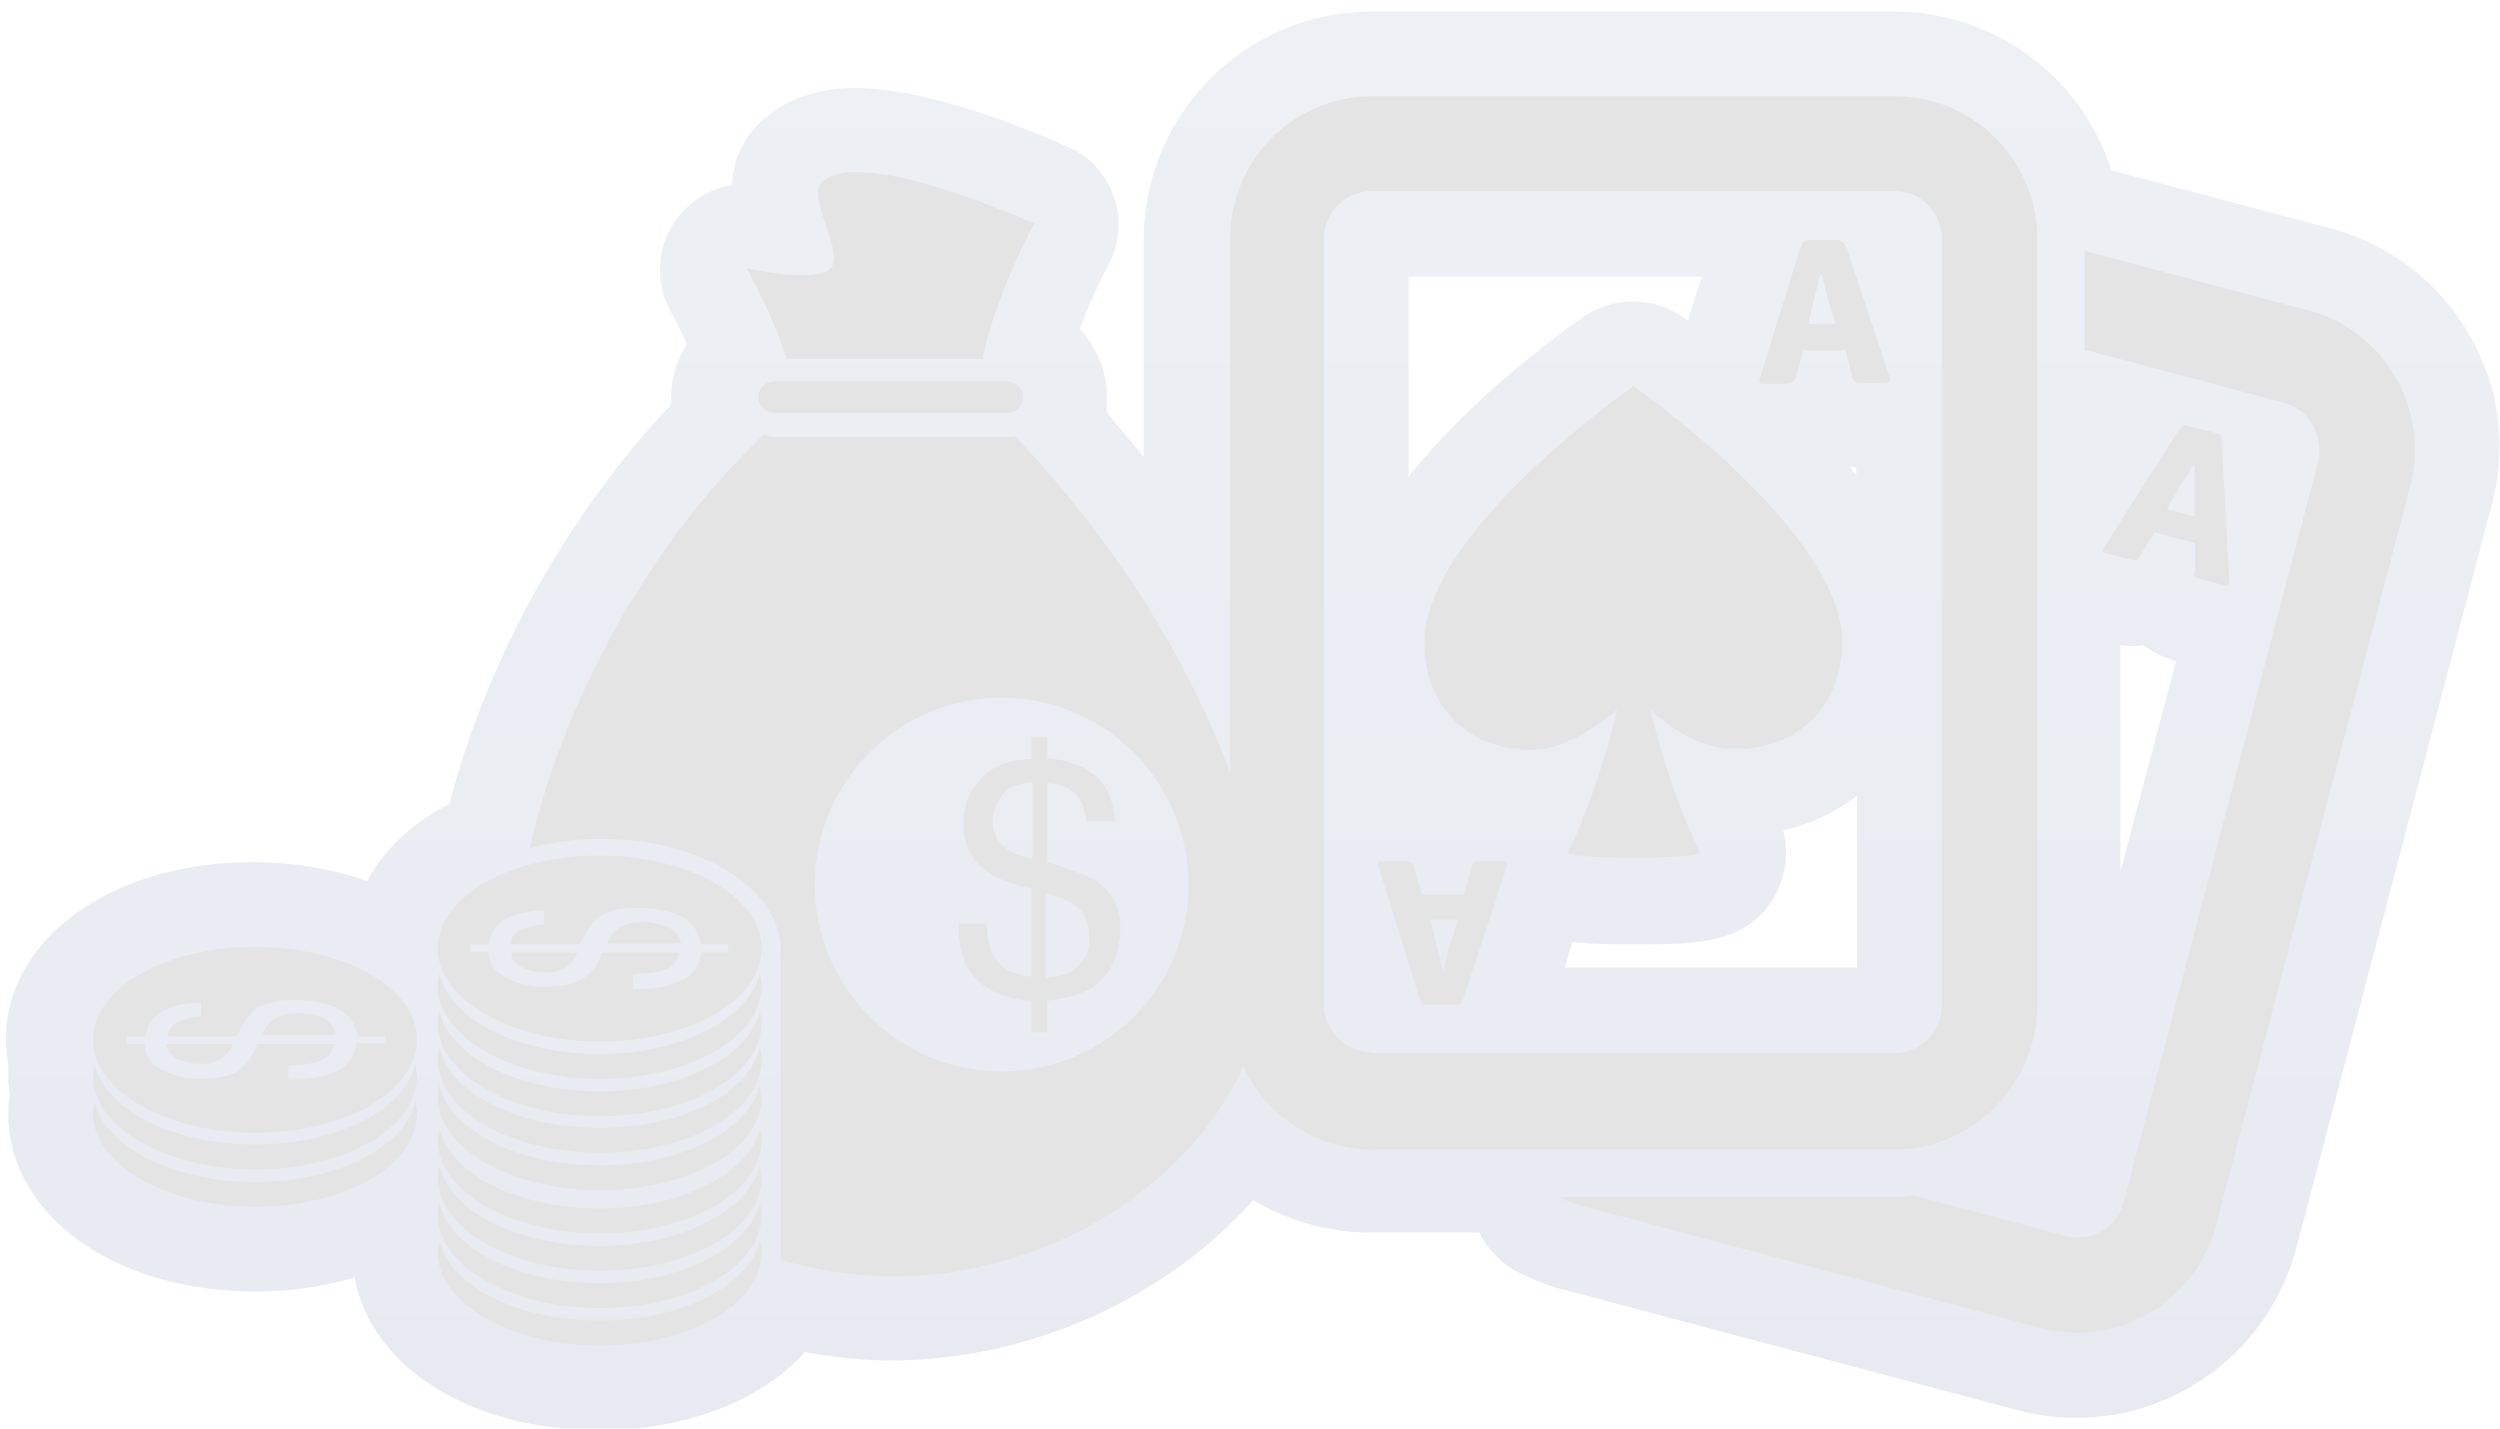 <?xml version="1.0" encoding="UTF-8" standalone="no"?>
<svg width="301px" height="172px" viewBox="0 0 301 172" version="1.1" xmlns="http://www.w3.org/2000/svg" xmlns:xlink="http://www.w3.org/1999/xlink" xmlns:sketch="http://www.bohemiancoding.com/sketch/ns">
    <!-- Generator: Sketch 3.3.2 (12043) - http://www.bohemiancoding.com/sketch -->
    <title>poker-selected</title>
    <desc>Created with Sketch.</desc>
    <defs>
        <linearGradient x1="50.015%" y1="-0.023%" x2="50.015%" y2="100.023%" id="linearGradient-1">
            <stop stop-color="#EDF0F4" offset="0%"></stop>
            <stop stop-color="#E7EAF1" offset="100%"></stop>
        </linearGradient>
        <filter x="-50%" y="-50%" width="200%" height="200%" filterUnits="objectBoundingBox" id="filter-2">
            <feOffset dx="0" dy="1" in="SourceAlpha" result="shadowOffsetInner1"></feOffset>
            <feGaussianBlur stdDeviation="2" in="shadowOffsetInner1" result="shadowBlurInner1"></feGaussianBlur>
            <feComposite in="shadowBlurInner1" in2="SourceAlpha" operator="arithmetic" k2="-1" k3="1" result="shadowInnerInner1"></feComposite>
            <feColorMatrix values="0 0 0 0 0   0 0 0 0 0   0 0 0 0 0  0 0 0 0.21 0" in="shadowInnerInner1" type="matrix" result="shadowMatrixInner1"></feColorMatrix>
            <feMerge>
                <feMergeNode in="SourceGraphic"></feMergeNode>
                <feMergeNode in="shadowMatrixInner1"></feMergeNode>
            </feMerge>
        </filter>
        <filter x="-50%" y="-50%" width="200%" height="200%" filterUnits="objectBoundingBox" id="filter-3">
            <feOffset dx="0" dy="1" in="SourceAlpha" result="shadowOffsetInner1"></feOffset>
            <feGaussianBlur stdDeviation="1.5" in="shadowOffsetInner1" result="shadowBlurInner1"></feGaussianBlur>
            <feComposite in="shadowBlurInner1" in2="SourceAlpha" operator="arithmetic" k2="-1" k3="1" result="shadowInnerInner1"></feComposite>
            <feColorMatrix values="0 0 0 0 0   0 0 0 0 0   0 0 0 0 0  0 0 0 0.211 0" in="shadowInnerInner1" type="matrix" result="shadowMatrixInner1"></feColorMatrix>
            <feMerge>
                <feMergeNode in="SourceGraphic"></feMergeNode>
                <feMergeNode in="shadowMatrixInner1"></feMergeNode>
            </feMerge>
        </filter>
    </defs>
    <g id="poker" stroke="none" stroke-width="1" fill="none" fill-rule="evenodd" sketch:type="MSPage">
        <g id="poker-selected" sketch:type="MSLayerGroup">
            <path d="M297.3,39.3 C293.6,32.9 287.7,28.4 280.6,26.5 L254.2,19.5 C250.7,8.4 240.3,0.4 228.1,0.4 L165.1,0.4 C150,0.4 137.7,12.7 137.7,27.9 L137.7,54 C136.2,52.2 134.7,50.4 133.2,48.6 C133.3,48 133.3,47.5 133.3,46.9 C133.3,43.7 132,40.8 130,38.6 C131.1,35.7 132.5,32.6 133.5,30.8 C134.8,28.3 135.1,25.4 134.1,22.7 C133.2,20 131.2,17.8 128.6,16.7 C126,15.5 112.5,9.6 103,9.6 C98.5,9.6 94.7,10.9 91.9,13.4 C89.2,15.8 88.3,18.6 88.1,21.3 C85.5,21.7 83.2,23.1 81.5,25.3 C79.1,28.5 78.8,32.9 80.7,36.4 C81.1,37.1 81.9,38.7 82.7,40.4 C81.5,42.3 80.8,44.5 80.8,46.9 L80.8,47.7 C68.4,60.8 58.7,78.2 54.1,95.8 C49.6,98.1 46.2,101.3 44.2,105.1 C40,103.6 35.3,102.8 30.4,102.8 C13.5,102.8 0.7,112 0.7,124.2 C0.7,125 0.8,125.8 0.9,126.5 C1,127.2 1,127.9 1,128.6 C1,129.4 1.1,130.2 1.2,130.9 C1,131.7 1,132.4 1,133.1 C1,145.3 13.8,154.5 30.7,154.5 C35,154.5 39.1,153.9 42.7,152.8 C44.6,163.5 56.6,171.2 72.1,171.2 C82.7,171.2 91.7,167.6 96.9,161.8 C100.4,162.4 103.8,162.8 107.2,162.8 C124,162.8 140.4,155.3 150.9,143.5 C155.1,146 160,147.4 165,147.4 L178.1,147.4 C179.1,149.4 180.7,151.1 182.8,152.2 C184.4,153 186,153.6 187.6,154.1 L243,168.8 C245.3,169.4 247.6,169.7 250,169.7 L250,169.7 C262.4,169.7 273.3,161.3 276.5,149.2 L299.9,60.2 C301.9,53.1 301,45.6 297.3,39.3 L297.3,39.3 Z M223.5,55.3 L223.5,56.2 C223.2,55.9 223,55.6 222.7,55.2 C223,55.2 223.2,55.3 223.5,55.3 L223.5,55.3 Z M189.3,112.4 C191.6,112.7 194.1,112.7 196.8,112.7 C204.2,112.7 210.1,112.7 213.5,107.2 C215,104.7 215.4,101.7 214.7,99 C218,98.2 221,96.8 223.6,94.8 L223.6,115.5 L188.4,115.5 L189.3,112.4 L189.3,112.4 Z M203.2,37.6 C202.9,37.4 202.7,37.2 202.5,37.1 C200.8,35.9 198.6,35.3 196.6,35.3 C194.5,35.3 192.4,35.9 190.7,37.1 C186.6,40 176.8,47.3 169.6,56.4 L169.6,32.3 L204.9,32.3 L203.2,37.6 L203.2,37.6 Z M255.5,76.7 C256.4,76.8 257.3,76.8 258.1,76.7 C259,77.4 260.1,78 261.4,78.4 C261.6,78.5 261.8,78.5 261.9,78.6 L262,78.6 L255.3,104 L255.3,76.7 L255.5,76.7 Z" id="Shape" fill="url(#linearGradient-1)" filter="url(#filter-2)" sketch:type="MSShapeGroup"></path>
            <path d="M278,36.4 L251,29.2 L251,41.1 L275,47.5 C278.1,48.3 279.8,51.5 279.1,54.6 L255.7,143.7 C254.9,146.8 251.8,148.6 248.7,147.8 L230.3,142.9 C229.6,143 228.9,143.1 228.2,143.1 L187.6,143.1 C188.5,143.6 189.5,143.9 190.5,144.2 L245.8,158.9 C254.9,161.3 264.3,155.8 266.8,146.6 L290.2,57.5 C292.6,48.3 287.1,38.8 278,36.4 Z M181.2,102.7 L178,102.7 C177.7,102.7 177.5,102.8 177.4,102.9 C177.3,103 177.2,103.3 177.1,103.6 L176.3,106.7 L171.2,106.7 L170.3,103.5 C170.2,103.2 170.1,103 169.9,102.9 C169.8,102.8 169.6,102.7 169.3,102.7 L166.4,102.7 C166.2,102.7 166.1,102.7 166,102.8 C165.9,102.9 165.9,103.1 166,103.4 L170.9,119.2 C171,119.5 171.1,119.7 171.2,119.8 C171.3,119.9 171.6,120 171.9,120 L175.2,120 C175.6,120 175.8,119.9 175.9,119.8 C176,119.7 176.1,119.4 176.2,119.2 L181.4,103.4 C181.5,103.2 181.5,103 181.4,102.9 C181.5,102.8 181.4,102.7 181.2,102.7 Z M245.3,119.9 L245.3,27.8 C245.3,18.3 237.6,10.6 228.2,10.6 L165.2,10.6 C155.7,10.6 148.1,18.3 148.1,27.8 L148.1,92 C143.2,78.8 134.4,64.3 122.2,51.5 C121.9,51.6 121.6,51.6 121.4,51.6 L93.4,51.6 C92.9,51.6 92.5,51.5 92,51.3 C77,65.5 67.4,85.1 63.8,101.1 C66.4,100.4 69.3,100 72.4,100 C81,100 88.2,103 91.7,107.4 L91.8,107.2 L91.9,107.6 C93.2,109.4 94,111.2 94,113.4 C94,113.7 94,114 93.9,114.2 L94,114.2 L94,150.7 C98.3,151.9 102.9,152.7 107.4,152.7 C125.7,152.7 143,142.2 149.7,127.4 C152.4,133.3 158.4,137.4 165.3,137.4 L228.3,137.4 C237.6,137.3 245.3,129.5 245.3,119.9 Z M174.6,112.6 L173.8,115.8 L173.7,115.8 L172.9,112.6 L172.2,109.7 L175.6,109.7 L174.6,112.6 Z M120.6,128 C108.2,128 98.1,117.9 98.1,105.5 C98.1,93.1 108.2,83 120.6,83 C133,83 143.1,93.1 143.1,105.5 C143.1,118 133,128 120.6,128 L120.6,128 Z M165.1,125.7 C162,125.7 159.4,123.1 159.4,119.9 L159.4,27.8 C159.4,24.6 162,22 165.1,22 L228.1,22 C231.3,22 233.8,24.6 233.8,27.8 L233.8,120 C233.8,123.2 231.2,125.8 228.1,125.8 L165.1,125.8 L165.1,125.7 Z M196.7,45.5 C196.6,45.5 171.5,63 171.5,76.3 C171.5,84.2 176.8,89.3 184.5,89.3 C188.1,89.3 192.4,86.5 194.7,84.4 C194.7,84.4 192.7,93.6 188.8,101.6 C188.3,102.5 205.2,102.5 204.7,101.6 C200.9,94.1 198.7,84.4 198.7,84.4 C200.9,86.6 204.9,89.2 208.9,89.2 C216.4,89.2 221.8,84.1 221.8,76.2 C221.7,62.9 196.7,45.5 196.7,45.5 Z M221.8,28.1 C221.7,28 221.4,27.9 221.1,27.9 L217.8,27.9 C217.4,27.9 217.2,28 217.1,28.1 C217,28.2 216.9,28.4 216.8,28.7 L211.9,44.5 C211.8,44.8 211.8,45 211.9,45.1 C212,45.2 212.1,45.2 212.3,45.2 L215.2,45.2 C215.5,45.2 215.7,45.1 215.8,45 C215.9,44.9 216.1,44.7 216.2,44.4 L217.1,41.2 L222.2,41.2 L223,44.3 C223.1,44.6 223.2,44.8 223.3,44.9 C223.4,45 223.6,45.1 223.9,45.1 L227.1,45.1 C227.3,45.1 227.4,45 227.5,44.9 L227.5,44.4 L222.3,28.7 C222,28.3 221.9,28.2 221.8,28.1 Z M217.7,38 L218.4,35.1 L219.2,31.9 L219.3,31.9 L220.1,35.1 L221,38 L217.7,38 Z M264.2,68.3 C264.3,68.5 264.5,68.6 264.8,68.7 L267.9,69.5 C268.1,69.6 268.2,69.5 268.3,69.4 C268.4,69.3 268.4,69.2 268.4,68.9 L267.5,52.2 C267.5,51.9 267.4,51.7 267.4,51.5 C267.3,51.3 267.1,51.2 266.7,51.1 L263.5,50.3 C263.1,50.2 262.9,50.2 262.8,50.3 C262.6,50.4 262.5,50.6 262.3,50.8 L253.4,64.8 C253.2,65.1 253.2,65.3 253.2,65.4 C253.2,65.5 253.4,65.6 253.6,65.6 L256.6,66.4 C256.9,66.5 257.1,66.5 257.2,66.4 C257.4,66.3 257.5,66.2 257.7,65.9 L259.4,63.1 L264.3,64.4 L264.3,67.6 C264.1,67.9 264.1,68.1 264.2,68.3 Z M260.9,60.3 L262.4,57.7 L264.1,54.9 L264.2,54.9 L264.2,58.2 L264.2,61.2 L260.9,60.3 Z M93.3,44.9 C92.2,44.9 91.3,45.7 91.3,46.8 C91.3,47.8 92.2,48.7 93.3,48.7 L121.2,48.7 C122.3,48.7 123.2,47.9 123.2,46.8 C123.2,45.8 122.3,44.9 121.2,44.9 L93.3,44.9 Z M118.3,42.2 C119.6,35.2 124.5,25.9 124.5,25.9 C124.5,25.9 103.8,16.5 99,20.9 C97,22.7 101.8,29.4 100,31.3 C98.3,33.2 89.9,31.3 89.9,31.3 C89.9,31.3 93.2,37.2 94.7,42.2 L118.3,42.2 L118.3,42.2 Z M132.2,105.2 C131.1,104.5 129,103.7 126.1,102.8 L126.1,93.3 C127.9,93.4 129.3,94 130,95.3 C130.5,96 130.7,96.9 130.8,97.9 L134.2,97.9 C134.1,95.7 133.5,93.9 132.1,92.6 C130.7,91.3 128.7,90.5 126.1,90.3 L126.1,87.8 L124.2,87.8 L124.2,90.4 C121.6,90.4 119.5,91.2 118.1,92.8 C116.6,94.4 116,96.2 116,98.1 C116,100.3 116.7,102 118,103.3 C119.4,104.5 121.4,105.4 124.2,106 L124.2,116.6 C122,116.4 120.5,115.6 119.6,114.1 C119.1,113.3 118.9,112 118.8,110.2 L115.4,110.2 C115.4,112.4 115.8,114.2 116.5,115.5 C117.9,117.9 120.4,119.2 124.2,119.5 L124.2,123.3 L126.1,123.3 L126.1,119.5 C128.4,119.2 130.3,118.7 131.5,117.9 C133.7,116.4 134.9,114 134.9,110.5 C134.8,108.2 133.9,106.4 132.2,105.2 Z M124.3,102.4 L124.3,102.4 C122.7,102.1 121.6,101.6 120.8,100.9 C120,100.2 119.5,99.1 119.5,97.9 C119.5,96.8 119.9,95.9 120.6,94.8 C121.3,93.8 122.6,93.3 124.3,93.2 L124.3,102.4 L124.3,102.4 Z M130.6,114.3 C129.8,115.8 128.2,116.6 125.9,116.7 L125.9,106.5 C127.5,107 128.7,107.4 129.3,107.9 C130.5,108.7 131.1,109.9 131.1,111.6 C131.2,112.6 131.1,113.5 130.6,114.3 Z M72.2,102 C61.4,102 52.7,107 52.7,113.2 C52.7,119.3 61.5,124.4 72.2,124.4 C83,124.4 91.7,119.4 91.7,113.2 C91.7,107 83,102 72.2,102 Z M79.8,110.4 C79.1,110.2 78.3,110 77.5,110 C76.1,110 75,110.3 74.3,110.9 C73.8,111.3 73.5,111.8 73.1,112.6 L82,112.6 C81.9,111.6 81.1,110.8 79.8,110.4 Z M62.9,115.5 C63.7,115.9 64.7,116.1 65.6,116.1 C66.7,116.1 67.6,115.9 68.2,115.4 C68.9,114.9 69.3,114.4 69.5,113.7 L61.6,113.7 C61.5,114.5 62,115.1 62.9,115.5 Z M87.6,113.7 L84.4,113.7 C84.2,115.6 83,116.9 80.9,117.5 C79.8,117.9 78.2,118.1 76.2,118.1 L76.2,116.3 C77.8,116.2 78.9,116.1 79.6,115.9 C80.9,115.5 81.6,114.8 81.7,113.7 L72.5,113.7 C72,115.1 71.3,116.1 70.2,116.8 C69.1,117.5 67.6,117.8 65.6,117.8 C63.8,117.8 62.3,117.4 60.9,116.7 C59.5,116 58.9,114.9 58.8,113.6 L56.6,113.6 L56.6,112.7 L58.8,112.7 C59,111.4 59.6,110.4 60.8,109.7 C62,109 63.5,108.7 65.5,108.6 L65.5,110.3 C64.7,110.4 63.9,110.5 63.3,110.7 C62.2,111.1 61.5,111.7 61.5,112.7 L69.8,112.7 C70.5,111.2 71.2,110.2 71.8,109.6 C72.8,108.8 74.4,108.3 76.6,108.3 C79.6,108.3 81.7,108.9 83,110 C83.7,110.7 84.2,111.5 84.4,112.7 L87.7,112.7 L87.7,113.7 L87.6,113.7 Z M72.2,125.9 C62.3,125.9 54.1,121.7 52.9,116.2 C52.8,116.7 52.7,117.2 52.7,117.7 C52.7,123.8 61.5,128.9 72.2,128.9 C83,128.9 91.7,123.9 91.7,117.7 C91.7,117.2 91.6,116.7 91.5,116.2 C90.2,121.6 82.1,125.9 72.2,125.9 Z M72.2,130.4 C62.3,130.4 54.1,126.2 52.9,120.7 C52.8,121.2 52.7,121.7 52.7,122.2 C52.7,128.3 61.5,133.4 72.2,133.4 C83,133.4 91.7,128.4 91.7,122.2 C91.7,121.7 91.6,121.2 91.5,120.7 C90.2,126.2 82.1,130.4 72.2,130.4 Z M72.2,134.8 C62.3,134.8 54.1,130.6 52.9,125.1 C52.8,125.6 52.7,126.1 52.7,126.6 C52.7,132.7 61.5,137.8 72.2,137.8 C83,137.8 91.7,132.8 91.7,126.6 C91.7,126.1 91.6,125.6 91.5,125.1 C90.2,130.7 82.1,134.8 72.2,134.8 Z M72.2,139.3 C62.3,139.3 54.1,135.1 52.9,129.6 C52.8,130.1 52.7,130.6 52.7,131.1 C52.7,137.2 61.5,142.3 72.2,142.3 C83,142.3 91.7,137.3 91.7,131.1 C91.7,130.6 91.6,130.1 91.5,129.6 C90.2,135.1 82.1,139.3 72.2,139.3 Z M72.2,144.5 C62.3,144.5 54.1,140.3 52.9,134.8 C52.8,135.3 52.7,135.8 52.7,136.3 C52.7,142.4 61.5,147.5 72.2,147.5 C83,147.5 91.7,142.5 91.7,136.3 C91.7,135.8 91.6,135.3 91.5,134.8 C90.2,140.3 82.1,144.5 72.2,144.5 Z M72.2,149 C62.3,149 54.1,144.8 52.9,139.3 C52.8,139.8 52.7,140.3 52.7,140.8 C52.7,146.9 61.5,152 72.2,152 C83,152 91.7,147 91.7,140.8 C91.7,140.3 91.6,139.8 91.5,139.3 C90.2,144.7 82.1,149 72.2,149 Z M72.2,153.5 C62.3,153.5 54.1,149.3 52.9,143.8 C52.8,144.3 52.7,144.8 52.7,145.3 C52.7,151.4 61.5,156.5 72.2,156.5 C83,156.5 91.7,151.5 91.7,145.3 C91.7,144.8 91.6,144.3 91.5,143.8 C90.2,149.2 82.1,153.5 72.2,153.5 Z M72.2,158 C62.3,158 54.1,153.8 52.9,148.3 C52.8,148.8 52.7,149.3 52.7,149.8 C52.7,155.9 61.5,161 72.2,161 C83,161 91.7,156 91.7,149.8 C91.7,149.3 91.6,148.8 91.5,148.3 C90.2,153.8 82.1,158 72.2,158 Z M30.7,113 C19.9,113 11.2,118 11.2,124.2 C11.2,130.3 20,135.4 30.7,135.4 C41.5,135.4 50.2,130.4 50.2,124.2 C50.3,118 41.5,113 30.7,113 Z M38.3,121.3 C37.6,121.1 36.8,121 36,121 C34.6,121 33.5,121.3 32.7,121.9 C32.2,122.3 31.9,122.8 31.5,123.6 L40.4,123.6 C40.3,122.5 39.7,121.8 38.3,121.3 Z M21.4,126.5 C22.2,126.9 23.2,127.1 24.1,127.1 C25.2,127.1 26.1,126.9 26.7,126.4 C27.4,125.9 27.8,125.4 28,124.7 L20,124.7 C20.1,125.4 20.5,126.1 21.4,126.5 Z M46.3,124.6 L42.9,124.6 C42.7,126.5 41.5,127.8 39.4,128.4 C38.3,128.8 36.7,129 34.7,129 L34.7,127.3 C36.3,127.2 37.4,127.1 38.1,126.9 C39.4,126.5 40.1,125.8 40.2,124.7 L31,124.7 C30.5,126.1 29.8,127.1 28.7,127.9 C27.6,128.6 26.1,128.9 24.2,128.9 C22.4,128.9 20.9,128.5 19.5,127.8 C18.1,127.1 17.5,126 17.4,124.7 L15.3,124.7 L15.3,123.8 L17.5,123.8 C17.7,122.5 18.3,121.6 19.5,120.8 C20.7,120.1 22.2,119.8 24.2,119.7 L24.2,121.4 C23.4,121.4 22.6,121.6 22,121.8 C20.9,122.2 20.2,122.8 20.2,123.8 L28.5,123.8 C29.2,122.3 29.9,121.3 30.5,120.7 C31.5,119.9 33.2,119.4 35.3,119.4 C38.3,119.4 40.4,120 41.7,121.1 C42.4,121.8 42.8,122.6 43.1,123.8 L46.4,123.8 L46.4,124.6 L46.3,124.6 Z M30.7,136.8 C20.8,136.8 12.6,132.6 11.4,127.1 C11.3,127.6 11.2,128.1 11.2,128.6 C11.2,134.7 20,139.8 30.7,139.8 C41.5,139.8 50.2,134.8 50.2,128.6 C50.2,128.1 50.1,127.6 50,127.1 C48.8,132.6 40.7,136.8 30.7,136.8 Z M30.7,141.3 C20.8,141.3 12.6,137.1 11.4,131.6 C11.3,132.1 11.2,132.6 11.2,133.1 C11.2,139.2 20,144.3 30.7,144.3 C41.5,144.3 50.2,139.3 50.2,133.1 C50.2,132.6 50.1,132.1 50,131.6 C48.8,137.1 40.7,141.3 30.7,141.3 Z" id="Shape" fill="#E4E4E4" filter="url(#filter-3)" sketch:type="MSShapeGroup"></path>
        </g>
    </g>
</svg>